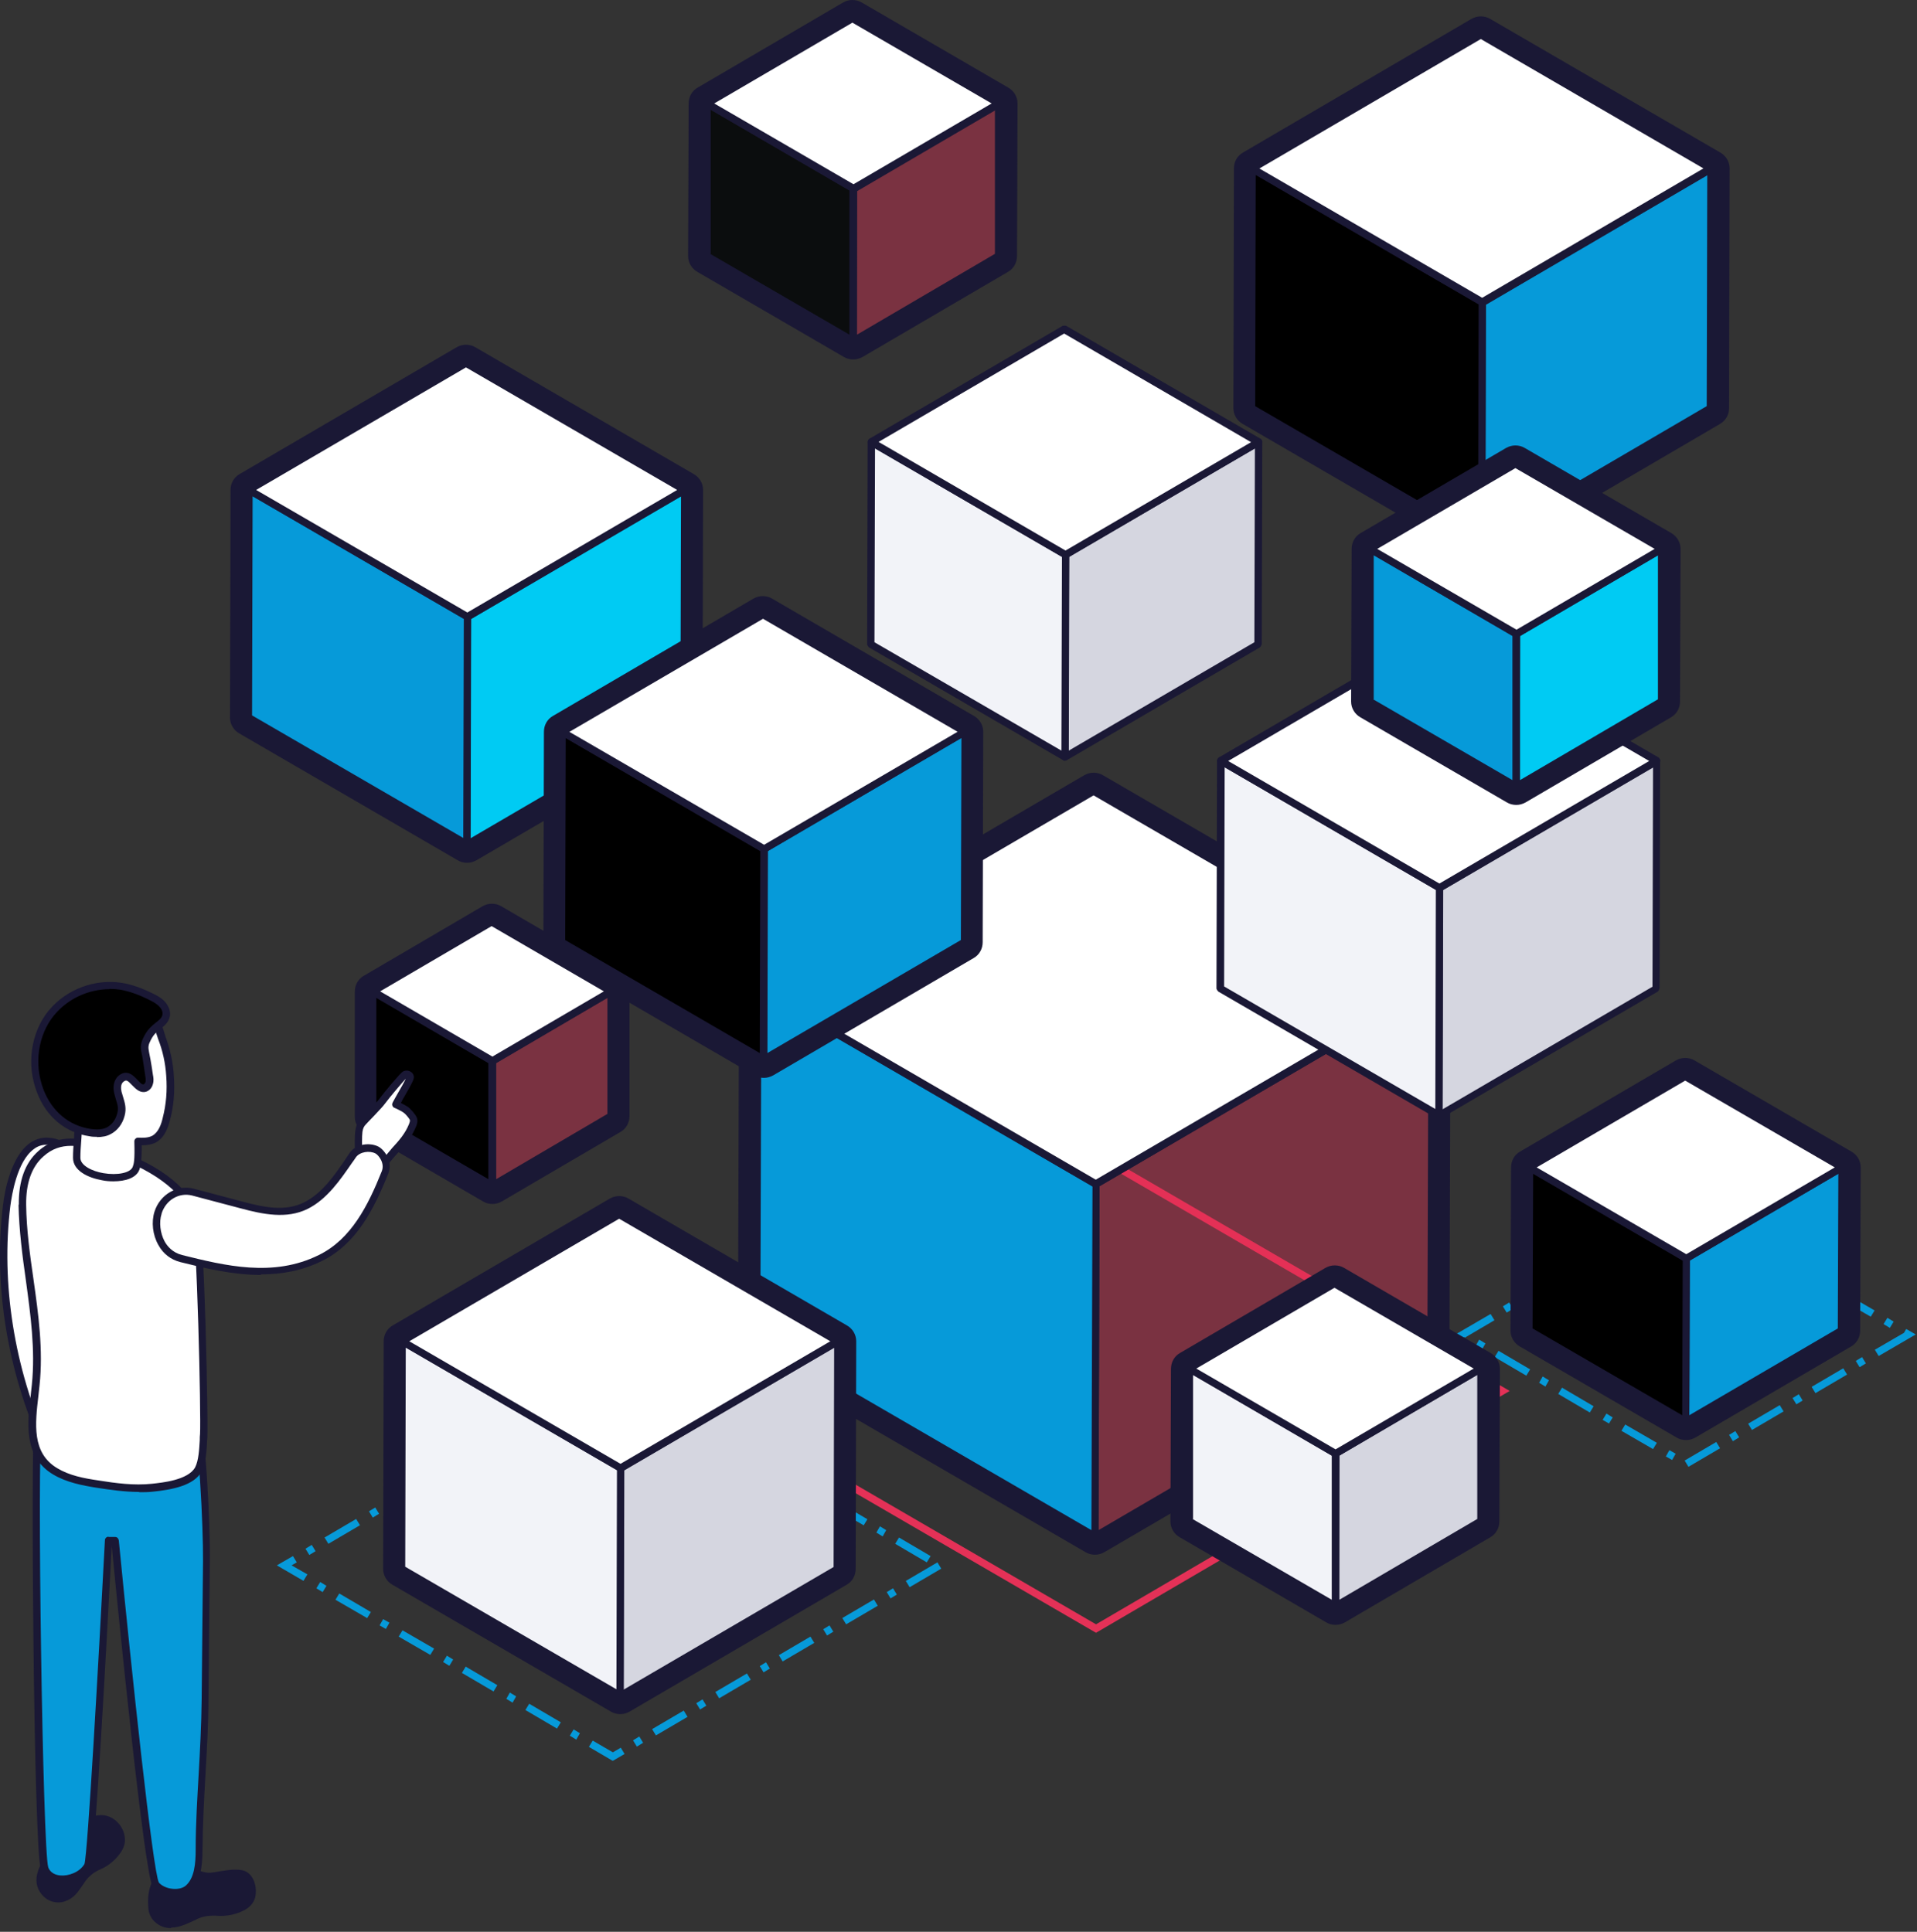 <svg width="380" height="383" viewBox="0 0 380 383" fill="none" xmlns="http://www.w3.org/2000/svg">
<rect x="0" y="0" width="380" height="383" fill="#333333" stroke="none"/>
<g clip-path="url(#clip0_61_218)">
<path d="M217.262 323.716L216.884 323.5L134.722 275.771L216.722 227.825L217.1 228.041L299.262 275.771L217.262 323.716ZM137.639 275.771L217.262 322.039L296.346 275.771L216.722 229.502L137.585 275.771H137.639Z" fill="#E43157"/>
<path d="M121.434 349.096L116.734 346.337L117.49 345.092L121.488 347.419L123.054 346.499L123.81 347.744L121.488 349.096H121.434ZM126.241 346.283L125.485 345.038L126.727 344.28L127.484 345.525L126.241 346.283ZM114.195 344.876L112.953 344.118L113.709 342.873L114.951 343.631L114.249 344.876H114.195ZM130.023 344.064L129.266 342.819L135.532 339.139L136.289 340.384L130.023 344.064ZM110.414 342.711L104.148 339.031L104.904 337.786L111.17 341.466L110.414 342.711ZM138.774 338.923L138.017 337.678L139.26 336.921L140.016 338.165L138.774 338.923ZM101.609 337.57L100.366 336.812L101.069 335.568L102.311 336.325L101.609 337.57ZM142.555 336.704L141.799 335.459L148.065 331.78L148.821 333.024L142.555 336.704ZM97.828 335.351L91.561 331.671L92.318 330.427L98.584 334.107L97.828 335.351ZM151.36 331.563L150.604 330.319L151.846 329.561L152.602 330.806L151.36 331.563ZM89.076 330.264L87.834 329.507L88.59 328.262L89.833 329.02L89.076 330.264ZM155.141 329.399L154.385 328.154L160.651 324.474L161.407 325.719L155.141 329.399ZM85.295 328.1L79.029 324.474L79.785 323.229L86.052 326.855L85.295 328.1ZM163.946 324.258L163.19 323.013L164.432 322.255L165.189 323.5L163.946 324.258ZM76.49 322.959L75.248 322.255L75.95 321.011L77.192 321.714L76.49 322.959ZM167.727 322.039L166.971 320.794L173.237 317.114L173.994 318.359L167.727 322.039ZM72.763 320.794L66.497 317.169L67.253 315.924L73.519 319.604L72.763 320.848V320.794ZM176.532 316.898L175.776 315.653L177.019 314.896L177.775 316.14L176.532 316.898ZM63.958 315.653L62.715 314.896L63.472 313.651L64.714 314.409L63.958 315.653ZM180.314 314.679L179.558 313.435L185.824 309.755L186.58 310.999L180.314 314.679ZM60.177 313.435L54.883 310.35L58.07 308.51L58.826 309.755L57.8 310.35L60.933 312.136L60.177 313.381V313.435ZM183.717 309.755L177.451 306.075L178.207 304.83L184.473 308.51L183.717 309.755ZM61.311 308.294L60.555 307.049L61.797 306.291L62.553 307.536L61.311 308.294ZM65.092 306.075L64.336 304.83L70.602 301.151L71.359 302.395L65.092 306.075ZM174.966 304.614L173.724 303.856L174.426 302.612L175.668 303.369L174.966 304.614ZM171.185 302.395L164.918 298.769L165.675 297.525L171.941 301.205L171.185 302.449V302.395ZM73.897 300.88L73.141 299.635L74.383 298.878L75.14 300.122L73.897 300.88ZM77.679 298.661L76.922 297.417L83.189 293.737L83.945 294.981L77.679 298.661ZM162.38 297.254L161.137 296.497L161.839 295.252L163.082 296.01L162.38 297.254ZM158.598 295.09L152.332 291.41L153.088 290.165L159.355 293.845L158.598 295.09ZM86.43 293.574L85.673 292.33L86.916 291.572L87.672 292.817L86.43 293.574ZM90.211 291.356L89.455 290.111L95.721 286.431L96.477 287.676L90.211 291.356ZM149.793 290.003L148.551 289.299L149.307 288.055L150.55 288.758L149.793 290.003ZM146.012 287.838L139.746 284.212L140.502 282.968L146.768 286.594L146.012 287.838ZM98.962 286.269L98.206 285.024L99.448 284.267L100.204 285.511L98.962 286.269ZM102.743 284.05L101.987 282.805L108.253 279.126L109.009 280.37L102.743 284.05ZM137.207 282.697L135.965 281.94L136.667 280.695L137.909 281.398L137.207 282.643V282.697ZM133.426 280.533L127.16 276.853L127.862 275.608L134.128 279.288L133.372 280.533H133.426ZM111.548 278.909L110.792 277.665L112.034 276.907L112.791 278.152L111.548 278.909ZM115.33 276.69L114.573 275.446L121.055 271.658L121.596 271.982L121.164 272.686L121.434 273.119L115.33 276.69ZM124.675 275.392L123.432 274.634L124.135 273.389L125.377 274.093L124.675 275.338V275.392Z" fill="#069AD9"/>
<path d="M334.698 290.814L333.942 289.57L340.208 285.89L340.965 287.135L334.698 290.814ZM331.457 289.462L330.215 288.758L330.917 287.513L332.16 288.217L331.457 289.462ZM327.676 287.297L321.41 283.671L322.166 282.427L328.432 286.052L327.676 287.297ZM343.504 285.728L342.747 284.483L343.99 283.725L344.746 284.97L343.504 285.728ZM347.285 283.509L346.529 282.264L352.795 278.584L353.551 279.829L347.285 283.509ZM318.925 282.21L317.683 281.507L318.439 280.262L319.681 281.02L318.925 282.264V282.21ZM315.144 280.046L308.878 276.366L309.634 275.121L315.9 278.801L315.144 280.046ZM356.09 278.422L355.334 277.177L356.576 276.42L357.332 277.665L356.09 278.422ZM359.871 276.203L359.115 274.959L365.381 271.279L366.137 272.524L359.871 276.203ZM306.339 274.905L305.096 274.147L305.799 272.902L307.041 273.66L306.339 274.905ZM302.557 272.74L296.291 269.06L297.048 267.816L303.314 271.495L302.557 272.74ZM368.622 271.062L367.866 269.818L369.108 269.06L369.865 270.305L368.622 271.062ZM372.403 268.844L371.647 267.599L377.427 264.244L377.859 263.486L379.75 264.569L372.403 268.844ZM293.752 267.599L292.51 266.842L293.212 265.597L294.455 266.354L293.752 267.599ZM289.971 265.435L288.513 264.569L295.481 260.51L296.237 261.755L290.349 265.218L290.241 265.056L290.025 265.435H289.971ZM374.618 263.27L373.376 262.512L374.132 261.268L375.374 262.025L374.618 263.27ZM370.837 261.051L364.571 257.425L365.327 256.181L371.593 259.807L370.837 261.051ZM298.668 260.239L297.912 258.995L299.154 258.237L299.911 259.482L298.668 260.239ZM302.449 258.021L301.693 256.776L307.959 253.096L308.716 254.341L302.449 258.021ZM362.032 255.91L360.789 255.207L361.546 253.962L362.788 254.666L362.032 255.91ZM358.251 253.692L351.984 250.066L352.741 248.821L359.007 252.447L358.251 253.692ZM311.2 252.88L310.444 251.635L311.687 250.878L312.443 252.122L311.2 252.88ZM314.982 250.661L314.225 249.416L320.492 245.737L321.248 246.981L314.982 250.661ZM349.446 248.551L348.203 247.793L348.959 246.548L350.202 247.306L349.446 248.551ZM345.664 246.386L339.398 242.706L340.154 241.462L346.421 245.087L345.664 246.332V246.386ZM323.787 245.52L323.031 244.275L324.273 243.518L325.029 244.763L323.787 245.52ZM327.568 243.301L326.812 242.057L333.078 238.377L333.834 239.622L327.568 243.301ZM336.913 241.245L335.671 240.487L336.427 239.243L337.67 240L336.913 241.245Z" fill="#069AD9"/>
<path d="M365.165 231.396L365.057 263.811L334.158 281.885L334.266 249.471L365.165 231.396Z" fill="#069AD9"/>
<path d="M334.159 282.589C334.159 282.589 333.889 282.589 333.78 282.481C333.564 282.373 333.402 282.102 333.402 281.831L333.51 249.471C333.51 249.471 333.672 248.984 333.889 248.821L364.787 230.747C364.787 230.747 365.273 230.638 365.489 230.747C365.705 230.855 365.867 231.126 365.867 231.396L365.759 263.757C365.759 263.757 365.597 264.244 365.381 264.406L334.483 282.481C334.483 282.481 334.267 282.589 334.105 282.589H334.159ZM334.969 249.903L334.861 280.587L364.301 263.378L364.409 232.695L334.969 249.903Z" fill="#1A1835"/>
<path d="M334.266 249.471L334.158 281.886L303.098 263.811L303.152 231.396L334.266 249.471Z" fill="black"/>
<path d="M334.158 282.589C334.158 282.589 333.888 282.589 333.78 282.481L302.665 264.406C302.665 264.406 302.287 264.027 302.287 263.757L302.395 231.396C302.395 231.396 302.557 230.909 302.773 230.747C302.989 230.638 303.259 230.638 303.476 230.747L334.59 248.821C334.59 248.821 334.968 249.2 334.968 249.471L334.86 281.831C334.86 281.831 334.698 282.318 334.482 282.481C334.374 282.535 334.266 282.589 334.104 282.589H334.158ZM303.8 263.378L333.456 280.587L333.564 249.903L303.908 232.695L303.8 263.378Z" fill="#1A1835"/>
<path d="M365.165 231.396L334.267 249.47L303.152 231.396L334.05 213.376L365.165 231.396Z" fill="white"/>
<path d="M334.266 250.228C334.266 250.228 333.996 250.228 333.888 250.12L302.773 232.045C302.773 232.045 302.395 231.667 302.395 231.396C302.395 231.125 302.557 230.909 302.773 230.747L333.672 212.672C333.672 212.672 334.158 212.564 334.428 212.672L365.543 230.747C365.543 230.747 365.921 231.125 365.921 231.396C365.921 231.667 365.759 231.883 365.543 232.045L334.644 250.12C334.644 250.12 334.428 250.228 334.266 250.228ZM304.61 231.45L334.266 248.659L363.706 231.45L334.05 214.242L304.61 231.45Z" fill="#1A1835"/>
<path d="M334.051 213.376L365.165 231.45L365.057 263.811L334.159 281.886L303.044 263.811L303.152 231.45L334.051 213.376ZM334.051 209.75C333.402 209.75 332.808 209.912 332.214 210.237L301.315 228.312C300.181 228.961 299.533 230.152 299.533 231.45L299.425 263.811C299.425 265.11 300.127 266.3 301.261 266.95L332.376 285.024C332.916 285.349 333.564 285.511 334.213 285.511C334.861 285.511 335.455 285.349 336.049 285.024L366.948 266.95C368.082 266.3 368.731 265.11 368.731 263.811L368.839 231.45C368.839 230.152 368.136 228.961 367.002 228.312L335.887 210.237C335.347 209.912 334.699 209.75 334.051 209.75Z" fill="#1A1835"/>
<path d="M283.867 195.789L283.651 265.705L217.046 304.668L217.208 234.751L283.867 195.789Z" fill="#E43157" fill-opacity="0.4"/>
<path d="M217.046 305.371C217.046 305.371 216.776 305.371 216.668 305.263C216.452 305.155 216.29 304.884 216.29 304.614L216.506 234.751C216.506 234.751 216.668 234.264 216.884 234.102L283.543 195.139C283.543 195.139 284.029 195.031 284.245 195.139C284.461 195.247 284.623 195.518 284.623 195.788L284.407 265.651C284.407 265.651 284.245 266.138 284.029 266.3L217.37 305.263C217.37 305.263 217.154 305.371 216.992 305.371H217.046ZM217.965 235.184L217.749 303.369L282.949 265.272L283.165 197.087L217.965 235.184Z" fill="#1A1835"/>
<path d="M217.208 234.751L217.046 304.668L149.955 265.705L150.117 195.788L217.208 234.751Z" fill="#069AD9"/>
<path d="M217.046 305.371C217.046 305.371 216.776 305.371 216.668 305.263L149.577 266.3C149.577 266.3 149.199 265.922 149.199 265.651L149.415 195.788C149.415 195.788 149.577 195.301 149.793 195.139C150.009 195.031 150.28 195.031 150.496 195.139L217.587 234.102C217.587 234.102 217.965 234.481 217.965 234.751L217.749 304.614C217.749 304.614 217.587 305.101 217.371 305.263C217.263 305.317 217.154 305.371 216.992 305.371H217.046ZM150.712 265.272L216.344 303.369L216.56 235.184L150.928 197.087L150.712 265.272Z" fill="#1A1835"/>
<path d="M283.867 195.788L217.208 234.751L150.117 195.788L216.776 156.826L283.867 195.788Z" fill="white"/>
<path d="M217.209 235.509C217.209 235.509 216.938 235.509 216.83 235.401L149.739 196.438C149.739 196.438 149.361 196.059 149.361 195.788C149.361 195.518 149.523 195.301 149.739 195.139L216.398 156.176C216.398 156.176 216.884 156.068 217.155 156.176L284.245 195.139C284.245 195.139 284.624 195.518 284.624 195.788C284.624 196.059 284.462 196.275 284.245 196.438L217.587 235.401C217.587 235.401 217.371 235.509 217.209 235.509ZM151.576 195.788L217.209 233.885L282.409 195.788L216.776 157.691L151.576 195.788Z" fill="#1A1835"/>
<path d="M216.776 156.826L283.867 195.788L283.651 265.651L216.992 304.614L149.901 265.651L150.118 195.788L216.776 156.826ZM216.776 153.2C216.128 153.2 215.534 153.362 214.94 153.687L148.281 192.65C147.147 193.299 146.498 194.49 146.498 195.788L146.282 265.651C146.282 266.95 146.984 268.14 148.119 268.79L215.21 307.753C215.75 308.077 216.398 308.24 217.046 308.24C217.695 308.24 218.289 308.077 218.883 307.753L285.542 268.79C286.676 268.14 287.324 266.95 287.324 265.651L287.541 195.788C287.541 194.49 286.838 193.299 285.704 192.65L218.613 153.687C218.073 153.362 217.425 153.2 216.776 153.2Z" fill="#1A1835"/>
<path d="M249.458 87.667L249.35 127.766L211.104 150.115L211.213 110.016L249.458 87.667Z" fill="#D5D6E0"/>
<path d="M211.104 150.819C211.104 150.819 210.834 150.819 210.726 150.711C210.51 150.602 210.348 150.332 210.348 150.061L210.456 109.962C210.456 109.962 210.618 109.475 210.834 109.313L249.079 86.963C249.079 86.963 249.566 86.855 249.836 86.963C250.052 87.071 250.214 87.342 250.214 87.612L250.106 127.712C250.106 127.712 249.944 128.199 249.728 128.361L211.483 150.711C211.483 150.711 211.266 150.819 211.104 150.819ZM211.969 110.395L211.861 148.817L248.647 127.333L248.755 88.911L211.969 110.395Z" fill="#1A1835"/>
<path d="M211.212 110.016L211.104 150.115L172.643 127.766L172.751 87.666L211.212 110.016Z" fill="#F2F3F8"/>
<path d="M211.104 150.819C211.104 150.819 210.834 150.819 210.726 150.711L172.265 128.361C172.265 128.361 171.887 127.982 171.887 127.712L171.995 87.612C171.995 87.612 172.157 87.125 172.373 86.963C172.589 86.855 172.859 86.855 173.075 86.963L211.536 109.313C211.536 109.313 211.914 109.691 211.914 109.962L211.806 150.061C211.806 150.061 211.644 150.548 211.428 150.711C211.32 150.765 211.212 150.819 211.05 150.819H211.104ZM173.345 127.333L210.402 148.817L210.51 110.395L173.453 88.911L173.345 127.333Z" fill="#1A1835"/>
<path d="M249.457 87.666L211.212 110.016L172.751 87.666L210.996 65.317L249.457 87.666Z" fill="white"/>
<path d="M211.212 110.719C211.212 110.719 210.942 110.719 210.834 110.611L172.373 88.262C172.373 88.262 171.995 87.883 171.995 87.612C171.995 87.342 172.157 87.125 172.373 86.963L210.618 64.613C210.618 64.613 211.104 64.505 211.374 64.613L249.835 86.963C249.835 86.963 250.213 87.342 250.213 87.612C250.213 87.883 250.051 88.099 249.835 88.262L211.59 110.611C211.59 110.611 211.374 110.719 211.212 110.719ZM174.155 87.612L211.212 109.15L247.999 87.666L210.942 66.129L174.155 87.612Z" fill="#1A1835"/>
<path d="M121.218 196.546L121.11 221.277L97.558 235.022L97.612 210.345L121.218 196.546Z" fill="#E43157" fill-opacity="0.4"/>
<path d="M97.557 235.779C97.557 235.779 97.287 235.779 97.179 235.671C96.963 235.563 96.801 235.292 96.801 235.022V210.345C96.801 210.345 97.017 209.858 97.233 209.696L120.785 195.897C120.785 195.897 121.271 195.788 121.487 195.897C121.703 196.005 121.865 196.275 121.865 196.546V221.223C121.865 221.223 121.649 221.71 121.433 221.872L97.881 235.671C97.881 235.671 97.665 235.779 97.503 235.779H97.557ZM98.367 210.778V233.777L120.407 220.844V197.845L98.367 210.778Z" fill="#1A1835"/>
<path d="M97.611 210.345L97.557 235.022L73.843 221.277L73.897 196.546L97.611 210.345Z" fill="black"/>
<path d="M97.557 235.78C97.557 235.78 97.287 235.78 97.179 235.671L73.465 221.872C73.465 221.872 73.087 221.493 73.087 221.223V196.546C73.087 196.546 73.303 196.059 73.519 195.897C73.735 195.788 74.005 195.788 74.221 195.897L97.935 209.696C97.935 209.696 98.314 210.075 98.314 210.345V235.022C98.314 235.022 98.097 235.509 97.881 235.671C97.773 235.725 97.665 235.78 97.503 235.78H97.557ZM74.545 220.844L96.801 233.777V210.778L74.599 197.845V220.844H74.545Z" fill="#1A1835"/>
<path d="M121.218 196.546L97.612 210.345L73.897 196.546L97.504 182.801L121.218 196.546Z" fill="white"/>
<path d="M97.611 211.049C97.611 211.049 97.341 211.049 97.233 210.941L73.519 197.141C73.519 197.141 73.141 196.763 73.141 196.492C73.141 196.221 73.303 196.005 73.519 195.843L97.071 182.043C97.071 182.043 97.557 181.935 97.827 182.043L121.541 195.843C121.541 195.843 121.919 196.221 121.919 196.492C121.919 196.763 121.757 196.979 121.541 197.141L97.989 210.941C97.989 210.941 97.773 211.049 97.611 211.049ZM75.355 196.546L97.611 209.48L119.705 196.546L97.449 183.613L75.355 196.546Z" fill="#1A1835"/>
<path d="M97.504 182.801L121.218 196.6V221.277L97.612 235.076L73.897 221.277V196.6L97.504 182.801ZM97.504 179.175C96.855 179.175 96.261 179.337 95.667 179.662L72.115 193.461C70.981 194.111 70.332 195.301 70.332 196.6V221.277C70.278 222.575 70.926 223.766 72.061 224.415L95.775 238.215C96.315 238.539 96.963 238.702 97.612 238.702C98.26 238.702 98.854 238.539 99.448 238.215L123 224.415C124.135 223.766 124.783 222.575 124.783 221.277V196.6C124.837 195.301 124.189 194.111 123.054 193.461L99.34 179.662C98.8 179.337 98.152 179.175 97.504 179.175Z" fill="#1A1835"/>
<path d="M328.379 150.873L328.216 195.951L285.218 221.114L285.326 175.982L328.379 150.873Z" fill="#D5D6E0"/>
<path d="M285.217 221.872C285.217 221.872 284.947 221.872 284.839 221.764C284.623 221.655 284.461 221.385 284.461 221.114L284.569 175.982C284.569 175.982 284.731 175.495 284.947 175.333L328 150.169C328 150.169 328.486 150.061 328.702 150.169C328.918 150.278 329.08 150.548 329.08 150.819L328.972 195.951C328.972 195.951 328.81 196.438 328.594 196.6L285.541 221.764C285.541 221.764 285.325 221.872 285.163 221.872H285.217ZM286.081 176.469L285.973 219.924L327.568 195.626L327.676 152.172L286.081 176.469Z" fill="#1A1835"/>
<path d="M285.326 175.982L285.218 221.114L241.895 195.951L242.003 150.873L285.326 175.982Z" fill="#F2F3F8"/>
<path d="M285.217 221.872C285.217 221.872 284.947 221.872 284.839 221.764L241.516 196.6C241.516 196.6 241.138 196.221 241.138 195.951L241.246 150.819C241.246 150.819 241.408 150.332 241.624 150.169C241.84 150.061 242.111 150.061 242.327 150.169L285.649 175.333C285.649 175.333 286.028 175.712 286.028 175.982L285.92 221.114C285.92 221.114 285.757 221.601 285.541 221.764C285.433 221.818 285.325 221.872 285.163 221.872H285.217ZM242.651 195.572L284.515 219.87L284.623 176.415L242.759 152.118L242.651 195.572Z" fill="#1A1835"/>
<path d="M328.379 150.873L285.326 175.982L242.003 150.873L285.056 125.709L328.379 150.873Z" fill="white"/>
<path d="M285.326 176.74C285.326 176.74 285.056 176.74 284.948 176.632L241.625 151.468C241.625 151.468 241.247 151.089 241.247 150.819C241.247 150.548 241.409 150.332 241.625 150.169L284.677 125.006C284.677 125.006 285.164 124.898 285.434 125.006L328.757 150.169C328.757 150.169 329.135 150.548 329.135 150.819C329.135 151.089 328.973 151.306 328.757 151.468L285.704 176.632C285.704 176.632 285.488 176.74 285.326 176.74ZM243.461 150.873L285.326 175.171L326.92 150.873L285.056 126.575L243.461 150.873Z" fill="#1A1835"/>
<path d="M135.694 97.137L135.532 142.269L92.533 167.378L92.641 122.3L135.694 97.137Z" fill="#00CBF3"/>
<path d="M92.534 168.136C92.534 168.136 92.263 168.136 92.156 168.027C91.939 167.919 91.777 167.649 91.777 167.378L91.885 122.246C91.885 122.246 92.047 121.759 92.263 121.597L135.316 96.433C135.316 96.433 135.802 96.325 136.018 96.433C136.235 96.541 136.397 96.812 136.397 97.082L136.289 142.214C136.289 142.214 136.127 142.702 135.91 142.864L92.858 168.027C92.858 168.027 92.642 168.136 92.48 168.136H92.534ZM93.398 122.733L93.29 166.187L134.884 141.89L134.992 98.435L93.398 122.733Z" fill="#1A1835"/>
<path d="M92.642 122.3L92.534 167.378L49.211 142.269L49.319 97.136L92.642 122.3Z" fill="#069AD9"/>
<path d="M92.534 168.136C92.534 168.136 92.264 168.136 92.156 168.027L48.833 142.864C48.833 142.864 48.455 142.485 48.455 142.214L48.563 97.082C48.563 97.082 48.725 96.595 48.941 96.433C49.157 96.325 49.427 96.325 49.643 96.433L92.966 121.597C92.966 121.597 93.344 121.975 93.344 122.246L93.236 167.378C93.236 167.378 93.074 167.865 92.858 168.027C92.75 168.081 92.642 168.136 92.48 168.136H92.534ZM49.967 141.836L91.831 166.133L91.939 122.679L50.075 98.381L49.967 141.836Z" fill="#1A1835"/>
<path d="M135.694 97.137L92.642 122.3L49.319 97.137L92.372 71.973L135.694 97.137Z" fill="white"/>
<path d="M92.642 123.004C92.642 123.004 92.371 123.004 92.263 122.895L48.941 97.732C48.941 97.732 48.562 97.353 48.562 97.082C48.562 96.812 48.725 96.595 48.941 96.433L91.993 71.269C91.993 71.269 92.48 71.161 92.75 71.269L136.072 96.433C136.072 96.433 136.451 96.812 136.451 97.082C136.451 97.353 136.289 97.57 136.072 97.732L93.02 122.895C93.02 122.895 92.804 123.004 92.642 123.004ZM50.777 97.137L92.642 121.434L134.236 97.137L92.371 72.839L50.777 97.137Z" fill="#1A1835"/>
<path d="M92.372 71.973L135.695 97.136L135.587 142.269L92.534 167.432L49.211 142.269L49.319 97.136L92.372 71.973ZM92.372 68.347C91.724 68.347 91.129 68.51 90.535 68.834L47.482 93.998C46.348 94.647 45.7 95.838 45.7 97.136L45.592 142.269C45.592 143.567 46.294 144.758 47.428 145.407L90.751 170.571C91.291 170.895 91.94 171.058 92.588 171.058C93.236 171.058 93.83 170.895 94.424 170.571L137.477 145.407C138.612 144.758 139.26 143.567 139.26 142.269L139.368 97.136C139.368 95.838 138.666 94.647 137.531 93.998L94.208 68.834C93.668 68.51 93.02 68.347 92.372 68.347Z" fill="#1A1835"/>
<path d="M339.182 33.389L339.02 80.902L293.699 107.419L293.807 59.906L339.182 33.389Z" fill="#069AD9"/>
<path d="M293.698 108.176C293.698 108.176 293.428 108.176 293.32 108.068C293.104 107.96 292.942 107.689 292.942 107.419L293.05 59.906C293.05 59.906 293.212 59.418 293.428 59.256L338.75 32.74C338.75 32.74 339.236 32.632 339.452 32.74C339.668 32.848 339.83 33.118 339.83 33.389L339.722 80.902C339.722 80.902 339.56 81.389 339.344 81.552L294.022 108.068C294.022 108.068 293.806 108.176 293.644 108.176H293.698ZM294.562 60.338L294.454 106.174L338.317 80.523L338.425 34.688L294.562 60.338Z" fill="#1A1835"/>
<path d="M293.807 59.905L293.699 107.418L248.053 80.902L248.215 33.389L293.807 59.905Z" fill="black"/>
<path d="M293.698 108.176C293.698 108.176 293.428 108.176 293.32 108.068L247.675 81.552C247.675 81.552 247.296 81.173 247.296 80.902L247.404 33.389C247.404 33.389 247.566 32.902 247.783 32.74C247.999 32.632 248.269 32.632 248.485 32.74L294.13 59.256C294.13 59.256 294.509 59.635 294.509 59.906L294.401 107.419C294.401 107.419 294.238 107.906 294.022 108.068C293.914 108.122 293.806 108.176 293.644 108.176H293.698ZM248.809 80.523L292.996 106.174L293.104 60.338L248.917 34.688L248.809 80.523Z" fill="#1A1835"/>
<path d="M339.182 33.389L293.806 59.906L248.215 33.389L293.536 6.873L339.182 33.389Z" fill="white"/>
<path d="M293.807 60.609C293.807 60.609 293.537 60.609 293.429 60.501L247.783 33.984C247.783 33.984 247.405 33.606 247.405 33.335C247.405 33.064 247.567 32.848 247.783 32.686L293.158 6.277C293.158 6.277 293.645 6.169 293.915 6.277L339.56 32.794C339.56 32.794 339.938 33.173 339.938 33.443C339.938 33.714 339.776 33.93 339.56 34.093L294.239 60.609C294.239 60.609 294.023 60.717 293.861 60.717L293.807 60.609ZM249.62 33.389L293.807 59.04L337.67 33.389L293.537 7.739L249.674 33.389H249.62Z" fill="#1A1835"/>
<path d="M293.537 6.873L339.182 33.389L339.074 80.902L293.753 107.419L248.107 80.902L248.215 33.389L293.537 6.873ZM293.537 3.247C292.888 3.247 292.294 3.409 291.7 3.734L246.378 30.25C245.244 30.9 244.596 32.09 244.596 33.389L244.488 80.902C244.488 82.201 245.19 83.391 246.324 84.041L291.97 110.557C292.51 110.882 293.158 111.044 293.807 111.044C294.455 111.044 295.049 110.882 295.643 110.557L340.965 84.041C342.099 83.391 342.747 82.201 342.747 80.902L342.855 33.389C342.855 32.09 342.153 30.9 341.019 30.25L295.373 3.734C294.833 3.409 294.185 3.247 293.537 3.247Z" fill="#1A1835"/>
<path d="M191.28 145.082L191.171 186.751L151.36 210.02L151.468 168.298L191.28 145.082Z" fill="#069AD9"/>
<path d="M151.36 210.778C151.36 210.778 151.09 210.778 150.982 210.67C150.766 210.562 150.604 210.291 150.604 210.021L150.712 168.298C150.712 168.298 150.874 167.811 151.09 167.648L190.847 144.379C190.847 144.379 191.333 144.271 191.55 144.379C191.766 144.487 191.928 144.758 191.928 145.028L191.82 186.751C191.82 186.751 191.658 187.238 191.441 187.4L151.684 210.67C151.684 210.67 151.468 210.778 151.306 210.778H151.36ZM152.224 168.731L152.116 208.776L190.469 186.372L190.577 146.327L152.224 168.731Z" fill="#1A1835"/>
<path d="M151.468 168.298L151.36 210.021L111.332 186.751L111.44 145.082L151.468 168.298Z" fill="black"/>
<path d="M151.36 210.778C151.36 210.778 151.09 210.778 150.982 210.67L110.954 187.4C110.954 187.4 110.576 187.022 110.576 186.751L110.684 145.028C110.684 145.028 110.846 144.541 111.062 144.379C111.278 144.271 111.548 144.271 111.764 144.379L151.792 167.648C151.792 167.648 152.17 168.027 152.17 168.298L152.062 210.021C152.062 210.021 151.9 210.508 151.684 210.67C151.576 210.724 151.468 210.778 151.306 210.778H151.36ZM112.034 186.372L150.603 208.776L150.711 168.731L112.142 146.327L112.034 186.372Z" fill="#1A1835"/>
<path d="M191.279 145.082L151.468 168.298L111.44 145.082L151.198 121.813L191.279 145.082Z" fill="white"/>
<path d="M151.468 169.055C151.468 169.055 151.197 169.055 151.089 168.947L111.062 145.678C111.062 145.678 110.684 145.299 110.684 145.028C110.684 144.758 110.846 144.541 111.062 144.379L150.819 121.109C150.819 121.109 151.306 121.001 151.576 121.109L191.603 144.379C191.603 144.379 191.981 144.758 191.981 145.028C191.981 145.299 191.819 145.515 191.603 145.678L151.846 168.947C151.846 168.947 151.63 169.055 151.468 169.055ZM112.844 145.082L151.468 167.486L189.821 145.082L151.251 122.679L112.898 145.082H112.844Z" fill="#1A1835"/>
<path d="M151.198 121.813L191.225 145.083L191.117 186.805L151.36 210.075L111.332 186.805L111.44 145.083L151.198 121.813ZM151.198 118.187C150.55 118.187 149.955 118.35 149.361 118.674L109.604 141.944C108.469 142.593 107.821 143.784 107.821 145.083L107.713 186.805C107.713 188.104 108.415 189.295 109.55 189.944L149.577 213.213C150.117 213.538 150.766 213.7 151.414 213.7C152.062 213.7 152.656 213.538 153.25 213.213L193.008 189.944C194.142 189.295 194.791 188.104 194.791 186.805L194.899 145.083C194.899 143.784 194.196 142.593 193.062 141.944L153.034 118.674C152.494 118.35 151.846 118.187 151.198 118.187Z" fill="#1A1835"/>
<path d="M198.032 20.51L197.924 50.76L169.078 67.644L169.186 37.394L198.032 20.51Z" fill="#E43157" fill-opacity="0.4"/>
<path d="M169.078 68.347C169.078 68.347 168.807 68.347 168.699 68.239C168.483 68.131 168.321 67.86 168.321 67.59L168.429 37.339C168.429 37.339 168.591 36.852 168.807 36.69L197.653 19.806C197.653 19.806 198.139 19.698 198.41 19.806C198.626 19.914 198.788 20.185 198.788 20.456L198.68 50.706C198.68 50.706 198.518 51.193 198.302 51.355L169.456 68.239C169.456 68.239 169.24 68.347 169.078 68.347ZM169.888 37.772V66.345L197.221 50.327V21.754L169.888 37.772Z" fill="#1A1835"/>
<path d="M169.186 37.393L169.078 67.644L140.07 50.76L140.124 20.509L169.186 37.393Z" fill="#0B0D0E"/>
<path d="M169.078 68.347C169.078 68.347 168.808 68.347 168.7 68.239L139.638 51.355C139.638 51.355 139.26 50.976 139.26 50.706L139.368 20.455C139.368 20.455 139.53 19.968 139.746 19.806C139.962 19.698 140.232 19.698 140.448 19.806L169.51 36.69C169.51 36.69 169.888 37.069 169.888 37.339L169.78 67.59C169.78 67.59 169.618 68.077 169.402 68.239C169.294 68.293 169.186 68.347 169.024 68.347H169.078ZM140.772 50.327L168.376 66.345V37.772L140.88 21.754V50.327H140.772Z" fill="#1A1835"/>
<path d="M198.031 20.51L169.185 37.394L140.124 20.51L168.969 3.626L198.031 20.51Z" fill="white"/>
<path d="M169.185 38.097C169.185 38.097 168.915 38.097 168.807 37.989L139.745 21.105C139.745 21.105 139.367 20.726 139.367 20.456C139.367 20.185 139.529 19.968 139.745 19.806L168.591 3.03C168.591 3.03 169.077 2.922 169.347 3.03L198.409 19.914C198.409 19.914 198.788 20.293 198.788 20.564C198.788 20.834 198.625 21.051 198.409 21.213L169.564 38.097C169.564 38.097 169.347 38.205 169.185 38.205V38.097ZM141.582 20.51L169.185 36.528L196.573 20.51L168.969 4.492L141.582 20.51Z" fill="#1A1835"/>
<path d="M168.97 3.626L198.032 20.51L197.924 50.76L169.078 67.644L140.016 50.76L140.124 20.51L168.97 3.626ZM168.97 0C168.322 0 167.728 0.162 167.133 0.487L138.288 17.371C137.153 18.02 136.505 19.211 136.505 20.51L136.397 50.76C136.397 52.059 137.099 53.249 138.234 53.899L167.296 70.783C167.836 71.107 168.484 71.27 169.132 71.27C169.78 71.27 170.375 71.107 170.969 70.783L199.815 53.899C200.949 53.249 201.597 52.059 201.597 50.76L201.705 20.51C201.705 19.211 201.003 18.02 199.869 17.371L170.807 0.487C170.267 0.162 169.618 0 168.97 0Z" fill="#1A1835"/>
<path d="M329.458 108.826L329.35 139.076L300.504 155.906L300.612 125.709L329.458 108.826Z" fill="#00CBF3"/>
<path d="M300.504 156.663C300.504 156.663 300.234 156.663 300.126 156.555C299.91 156.447 299.748 156.176 299.748 155.906L299.856 125.655C299.856 125.655 300.018 125.168 300.234 125.006L329.08 108.122C329.08 108.122 329.566 108.014 329.782 108.122C329.998 108.23 330.16 108.501 330.16 108.771L330.052 139.022C330.052 139.022 329.89 139.509 329.674 139.671L300.828 156.555C300.828 156.555 300.612 156.663 300.45 156.663H300.504ZM301.315 126.088V154.661L328.648 138.643V110.07L301.315 126.088Z" fill="#1A1835"/>
<path d="M300.613 125.709L300.505 155.905L271.497 139.076L271.551 108.825L300.613 125.709Z" fill="#069AD9"/>
<path d="M300.505 156.663C300.505 156.663 300.235 156.663 300.127 156.555L271.065 139.671C271.065 139.671 270.687 139.292 270.687 139.022L270.795 108.771C270.795 108.771 270.957 108.284 271.173 108.122C271.389 108.014 271.659 108.014 271.875 108.122L300.937 125.006C300.937 125.006 301.315 125.385 301.315 125.655L301.207 155.906C301.207 155.906 301.045 156.393 300.829 156.555C300.721 156.609 300.613 156.663 300.451 156.663H300.505ZM272.199 138.643L299.802 154.661V126.088L272.307 110.07V138.643H272.199Z" fill="#1A1835"/>
<path d="M329.459 108.825L300.613 125.709L271.551 108.825L300.397 91.942L329.459 108.825Z" fill="white"/>
<path d="M300.613 126.413C300.613 126.413 300.343 126.413 300.235 126.305L271.173 109.421C271.173 109.421 270.794 109.042 270.794 108.771C270.794 108.501 270.956 108.284 271.173 108.122L300.018 91.238C300.018 91.238 300.505 91.13 300.775 91.238L329.837 108.122C329.837 108.122 330.215 108.501 330.215 108.771C330.215 109.042 330.053 109.258 329.837 109.421L300.991 126.305C300.991 126.305 300.775 126.413 300.613 126.413ZM273.009 108.825L300.613 124.844L328 108.825L300.397 92.807L273.009 108.825Z" fill="#1A1835"/>
<path d="M300.397 91.942L329.459 108.825L329.351 139.076L300.505 155.96L271.443 139.076L271.551 108.825L300.397 91.942ZM300.397 88.316C299.749 88.316 299.154 88.478 298.56 88.803L269.714 105.687C268.58 106.336 267.932 107.527 267.932 108.825L267.824 139.076C267.824 140.375 268.526 141.565 269.66 142.214L298.722 159.098C299.262 159.423 299.911 159.585 300.559 159.585C301.207 159.585 301.801 159.423 302.396 159.098L331.241 142.214C332.376 141.565 333.024 140.375 333.024 139.076L333.132 108.825C333.132 107.527 332.43 106.336 331.295 105.687L302.234 88.803C301.693 88.478 301.045 88.316 300.397 88.316Z" fill="#1A1835"/>
<path d="M166.052 265.922L165.944 311.054L122.892 336.217L123 291.085L166.052 265.922Z" fill="#D5D6E0"/>
<path d="M122.892 336.921C122.892 336.921 122.622 336.921 122.514 336.813C122.298 336.704 122.136 336.434 122.136 336.163L122.244 291.031C122.244 291.031 122.406 290.544 122.622 290.382L165.675 265.218C165.675 265.218 166.161 265.11 166.377 265.218C166.593 265.326 166.755 265.597 166.755 265.868L166.647 311C166.647 311 166.485 311.487 166.269 311.649L123.216 336.813C123.216 336.813 123 336.921 122.838 336.921H122.892ZM123.756 291.518L123.648 334.973L165.242 310.675L165.351 267.221L123.756 291.518Z" fill="#1A1835"/>
<path d="M123 291.085L122.892 336.217L79.569 311.054L79.731 265.922L123 291.085Z" fill="#F2F3F8"/>
<path d="M122.892 336.921C122.892 336.921 122.622 336.921 122.514 336.813L79.191 311.649C79.191 311.649 78.813 311.27 78.813 311L78.921 265.868C78.921 265.868 79.083 265.381 79.299 265.218C79.515 265.11 79.785 265.11 80.001 265.218L123.324 290.382C123.324 290.382 123.702 290.761 123.702 291.031L123.594 336.163C123.594 336.163 123.432 336.65 123.216 336.813C123.108 336.867 123 336.921 122.838 336.921H122.892ZM80.326 310.621L122.19 334.919L122.298 291.464L80.433 267.166L80.326 310.621Z" fill="#1A1835"/>
<path d="M166.053 265.922L123 291.085L79.731 265.922L122.73 240.758L166.053 265.922Z" fill="white"/>
<path d="M123 291.789C123 291.789 122.729 291.789 122.621 291.681L79.299 266.517C79.299 266.517 78.92 266.138 78.92 265.868C78.92 265.597 79.082 265.381 79.299 265.218L122.351 240.055C122.351 240.055 122.837 239.947 123.108 240.055L166.43 265.218C166.43 265.218 166.809 265.597 166.809 265.868C166.809 266.138 166.646 266.355 166.43 266.517L123.378 291.681C123.378 291.681 123.162 291.789 123 291.789ZM81.135 265.922L123 290.219L164.594 265.922L122.729 241.624L81.135 265.922Z" fill="#1A1835"/>
<path d="M122.73 240.758L166.053 265.922L165.945 311.054L122.892 336.217L79.569 311.054L79.677 265.922L122.73 240.758ZM122.73 237.132C122.082 237.132 121.488 237.295 120.894 237.619L77.841 262.783C76.707 263.432 76.058 264.623 76.058 265.922L75.95 311.054C75.95 312.352 76.652 313.543 77.787 314.192L121.11 339.356C121.65 339.68 122.298 339.843 122.946 339.843C123.595 339.843 124.189 339.68 124.783 339.356L167.836 314.192C168.97 313.543 169.618 312.352 169.618 311.054L169.726 265.922C169.726 264.623 169.024 263.432 167.89 262.783L124.567 237.619C124.027 237.295 123.378 237.132 122.73 237.132Z" fill="#1A1835"/>
<path d="M293.59 271.333L293.536 301.583L264.69 318.467L264.744 288.217L293.59 271.333Z" fill="#D5D6E0"/>
<path d="M264.69 319.171C264.69 319.171 264.42 319.171 264.312 319.063C264.096 318.954 263.934 318.684 263.934 318.413L264.042 288.163C264.042 288.163 264.204 287.676 264.42 287.514L293.266 270.63C293.266 270.63 293.752 270.521 293.968 270.63C294.184 270.738 294.346 271.008 294.346 271.279L294.238 301.529C294.238 301.529 294.076 302.016 293.86 302.179L265.014 319.063C265.014 319.063 264.798 319.171 264.636 319.171H264.69ZM265.501 288.596V317.169L292.834 301.151V272.578L265.501 288.596Z" fill="#1A1835"/>
<path d="M264.745 288.217L264.691 318.467L235.629 301.583L235.737 271.333L264.745 288.217Z" fill="#F2F3F8"/>
<path d="M264.69 319.171C264.69 319.171 264.42 319.171 264.312 319.063L235.25 302.179C235.25 302.179 234.872 301.8 234.872 301.529L234.98 271.279C234.98 271.279 235.142 270.792 235.358 270.63C235.574 270.521 235.844 270.521 236.06 270.63L265.122 287.514C265.122 287.514 265.501 287.892 265.501 288.163L265.393 318.413C265.393 318.413 265.23 318.9 265.014 319.063C264.906 319.117 264.798 319.171 264.636 319.171H264.69ZM236.385 301.151L263.988 317.169V288.596L236.493 272.578V301.151H236.385Z" fill="#1A1835"/>
<path d="M293.59 271.333L264.744 288.217L235.736 271.333L264.582 254.503L293.59 271.333Z" fill="white"/>
<path d="M264.744 288.921C264.744 288.921 264.474 288.921 264.366 288.812L235.304 271.928C235.304 271.928 234.926 271.55 234.926 271.279C234.926 271.008 235.088 270.792 235.304 270.63L264.15 253.746C264.15 253.746 264.636 253.638 264.906 253.746L293.968 270.63C293.968 270.63 294.346 271.008 294.346 271.279C294.346 271.55 294.184 271.766 293.968 271.928L265.122 288.812C265.122 288.812 264.906 288.921 264.744 288.921ZM237.141 271.333L264.744 287.351L292.131 271.333L264.528 255.315L237.141 271.333Z" fill="#1A1835"/>
<path d="M264.583 254.503L293.645 271.387L293.537 301.638L264.691 318.521L235.629 301.638L235.737 271.387L264.583 254.503ZM264.583 250.878C263.935 250.878 263.34 251.04 262.746 251.365L233.9 268.249C232.766 268.898 232.118 270.088 232.118 271.387L232.01 301.638C232.01 302.936 232.712 304.127 233.846 304.776L262.908 321.66C263.449 321.985 264.097 322.147 264.745 322.147C265.393 322.147 265.987 321.985 266.582 321.66L295.427 304.776C296.562 304.127 297.21 302.936 297.21 301.638L297.318 271.387C297.318 270.088 296.616 268.898 295.481 268.249L266.42 251.365C265.879 251.04 265.231 250.878 264.583 250.878Z" fill="#1A1835"/>
<path d="M8.913 286.594C9.993 289.029 12.37 291.031 14.801 289.949C16.691 289.137 17.07 287.027 16.637 285.024C13.396 271.712 11.776 258.183 13.991 244.654C14.855 239.513 18.204 227.771 10.317 226.364C4.051 225.227 1.944 234.589 1.35 239.026C-0.649 255.207 2.322 271.874 8.967 286.594H8.913Z" fill="white"/>
<path d="M13.451 290.977C11.236 290.977 9.237 289.137 8.265 286.864C1.405 271.604 -1.35 254.557 0.594 238.918C0.918 236.158 2.161 229.394 5.834 226.688C7.184 225.714 8.697 225.335 10.426 225.66C12.262 225.985 13.721 226.851 14.639 228.258C17.178 231.937 15.882 238.431 15.071 242.76C14.909 243.518 14.801 244.222 14.693 244.817C12.748 256.668 13.559 269.385 17.34 284.916C17.988 287.568 17.124 289.786 15.125 290.652C14.585 290.869 13.991 290.977 13.505 290.977H13.451ZM9.237 226.959C8.319 226.959 7.455 227.229 6.698 227.825C3.349 230.26 2.323 237.078 2.053 239.081C0.162 254.449 2.809 271.225 9.561 286.269C10.534 288.379 12.532 290.111 14.531 289.245C16.098 288.542 16.314 286.702 15.935 285.187C12.154 269.493 11.29 256.56 13.289 244.492C13.397 243.897 13.505 243.193 13.667 242.436C14.477 238.377 15.611 232.208 13.451 229.015C12.694 227.933 11.614 227.283 10.155 227.013C9.831 227.013 9.561 226.905 9.291 226.905L9.237 226.959Z" fill="#1A1835"/>
<path d="M8.427 370.743C8.913 369.714 9.615 368.74 10.263 367.766C11.182 366.413 12.154 365.115 13.342 363.978C15.071 362.301 17.556 360.677 20.041 360.623C22.093 360.569 23.876 362.463 24.038 364.465C24.146 365.439 23.768 366.359 23.228 367.117C22.418 368.253 21.121 369.336 19.879 369.877C18.528 370.472 17.34 371.23 16.476 372.474C15.341 374.044 14.585 375.613 12.694 376.262C10.101 377.128 7.346 374.747 8.049 371.771C8.157 371.392 8.265 371.067 8.427 370.743Z" fill="#1A1835"/>
<path d="M11.56 377.182C10.534 377.182 9.507 376.803 8.697 376.046C7.454 374.909 6.968 373.286 7.346 371.608C7.454 371.23 7.562 370.851 7.725 370.418C8.103 369.498 8.697 368.686 9.237 367.929C9.399 367.712 9.507 367.55 9.615 367.333C10.75 365.71 11.722 364.465 12.802 363.437C13.883 362.409 16.746 359.974 19.987 359.865C19.987 359.865 20.041 359.865 20.095 359.865C22.364 359.865 24.524 361.868 24.74 364.357C24.902 365.656 24.308 366.792 23.768 367.496C22.85 368.794 21.445 369.931 20.095 370.526C18.69 371.121 17.718 371.879 16.962 372.907C16.746 373.178 16.584 373.502 16.367 373.773C15.449 375.126 14.639 376.371 12.856 376.966C12.424 377.128 11.938 377.182 11.506 377.182H11.56ZM9.021 371.013C8.859 371.338 8.805 371.608 8.697 371.933C8.427 373.07 8.805 374.206 9.615 374.964C10.425 375.667 11.452 375.884 12.424 375.559C13.721 375.126 14.369 374.152 15.233 372.961C15.449 372.691 15.611 372.366 15.881 372.041C16.746 370.851 17.988 369.877 19.609 369.173C20.689 368.686 21.877 367.712 22.688 366.63C23.228 365.926 23.444 365.115 23.39 364.465C23.228 362.95 21.877 361.272 20.203 361.272C20.203 361.272 20.203 361.272 20.149 361.272C17.394 361.327 14.855 363.491 13.937 364.411C12.964 365.385 11.992 366.522 10.966 368.091C10.858 368.307 10.696 368.47 10.534 368.686C10.047 369.39 9.507 370.147 9.183 370.905L9.021 371.013Z" fill="#1A1835"/>
<path d="M30.682 373.557C31.006 372.853 31.493 372.312 32.195 371.933C33.275 371.392 34.518 371.338 35.76 371.446C36.84 371.5 38.083 371.446 39.163 371.663C40.081 371.825 40.838 372.15 41.81 372.041C43.215 371.879 44.619 371.554 46.078 371.446C46.834 371.446 47.59 371.392 48.238 371.663C49.859 372.312 50.291 374.91 49.697 376.371C49.319 377.236 48.508 377.886 47.644 378.319C46.348 378.914 44.619 379.293 43.16 379.185C41.648 379.076 40.136 379.185 38.731 379.888C36.3 381.024 33.491 382.648 31.06 380.375C30.412 379.78 30.088 378.86 30.034 377.994C29.926 376.641 30.034 374.909 30.682 373.557Z" fill="#1A1835"/>
<path d="M33.87 382.269C32.789 382.269 31.655 381.944 30.629 380.97C29.926 380.321 29.44 379.293 29.386 378.102C29.332 377.236 29.224 375.018 30.088 373.286C30.521 372.366 31.169 371.717 31.925 371.338C33.221 370.688 34.68 370.688 35.868 370.743C36.246 370.743 36.625 370.743 37.003 370.743C37.759 370.743 38.569 370.743 39.326 370.905C39.596 370.905 39.866 371.013 40.082 371.067C40.676 371.23 41.216 371.338 41.756 371.284C42.351 371.23 42.945 371.121 43.539 371.013C44.349 370.905 45.214 370.743 46.078 370.688C46.942 370.688 47.752 370.634 48.563 370.959C50.615 371.825 51.102 374.909 50.453 376.587C49.967 377.832 48.887 378.535 48.023 378.914C46.564 379.617 44.727 379.942 43.215 379.834C41.594 379.726 40.352 379.888 39.163 380.429L38.623 380.7C37.219 381.349 35.598 382.161 33.978 382.161L33.87 382.269ZM31.385 373.881C30.683 375.288 30.737 377.182 30.791 377.94C30.845 378.752 31.115 379.401 31.601 379.834C33.33 381.457 35.22 380.754 37.921 379.455L38.515 379.185C39.92 378.535 41.432 378.319 43.323 378.427C44.565 378.535 46.186 378.21 47.428 377.669C48.239 377.29 48.833 376.749 49.103 376.1C49.535 375.018 49.211 372.853 48.023 372.366C47.482 372.15 46.888 372.15 46.186 372.204C45.43 372.204 44.619 372.366 43.809 372.528C43.215 372.637 42.567 372.745 41.919 372.799C41.108 372.853 40.406 372.691 39.758 372.528C39.542 372.474 39.326 372.42 39.056 372.366C38.407 372.258 37.651 372.204 36.949 372.204C36.517 372.204 36.139 372.204 35.76 372.204C34.788 372.15 33.6 372.15 32.573 372.637C32.087 372.907 31.709 373.286 31.385 373.881Z" fill="#1A1835"/>
<path d="M81.082 213.105C81.082 213.105 80.488 212.997 80.272 213.105C80.001 213.214 77.031 216.731 75.842 218.3C75.248 219.112 72.439 221.98 72.115 222.305C71.575 222.846 71.359 223.441 71.197 224.199C71.034 225.065 71.088 227.716 71.197 228.582C71.197 228.799 71.845 229.448 72.223 229.448C72.223 229.448 72.277 229.448 72.331 229.34C72.979 229.827 73.573 230.368 74.005 230.963C74.384 231.45 74.978 231.288 75.626 231.396C77.625 228.258 80.434 226.472 81.784 223.063C81.946 222.63 82.108 222.197 81.946 221.764C81.838 221.331 80.866 220.249 80.488 219.978C80.11 219.707 78.921 219.112 78.489 218.95C78.327 218.896 81.514 213.971 81.298 213.43C81.244 213.268 81.136 213.105 80.974 213.051L81.082 213.105Z" fill="white"/>
<path d="M75.626 232.208C75.626 232.208 75.518 232.208 75.464 232.208C75.302 232.208 75.14 232.208 74.978 232.208C74.492 232.208 73.844 232.154 73.411 231.504C73.033 231.017 72.601 230.639 72.115 230.26C71.413 230.206 70.548 229.34 70.44 228.745C70.278 227.771 70.278 225.119 70.44 224.145C70.548 223.387 70.764 222.575 71.521 221.818C71.953 221.385 74.654 218.625 75.194 217.867C76.058 216.677 79.353 212.726 79.84 212.456C80.326 212.185 80.92 212.185 81.352 212.456C81.676 212.618 81.892 212.889 82 213.268C82.162 213.809 81.892 214.404 80.11 217.489C79.894 217.867 79.624 218.3 79.462 218.679C80.002 218.95 80.596 219.274 80.92 219.491C81.352 219.816 82.433 221.006 82.649 221.655C82.865 222.305 82.649 222.954 82.433 223.441C81.568 225.552 80.164 227.121 78.813 228.636C77.895 229.665 76.977 230.693 76.166 231.883C76.004 232.1 75.788 232.208 75.572 232.208H75.626ZM72.871 228.961C73.519 229.394 74.114 229.935 74.6 230.584C74.6 230.639 74.708 230.639 75.086 230.693C75.14 230.693 75.194 230.693 75.248 230.693C76.058 229.556 76.923 228.582 77.733 227.608C79.083 226.147 80.326 224.74 81.082 222.846C81.19 222.575 81.298 222.251 81.244 222.034C81.136 221.764 80.38 220.844 80.056 220.627C79.786 220.411 78.651 219.816 78.219 219.653C78.003 219.599 77.841 219.383 77.787 219.22C77.625 218.787 77.787 218.679 78.867 216.731C79.353 215.919 80.11 214.566 80.434 213.863C79.786 214.566 77.409 217.326 76.328 218.787C75.68 219.707 72.709 222.684 72.547 222.9C72.169 223.279 71.953 223.658 71.845 224.415C71.737 225.173 71.737 227.554 71.845 228.474C71.899 228.528 72.007 228.636 72.115 228.745H72.223C72.439 228.745 72.655 228.853 72.817 229.015L72.871 228.961Z" fill="#1A1835"/>
<path d="M7.508 282.589C7.886 280.587 27.279 279.775 31.384 280.208C35.922 280.641 37.272 272.415 38.461 277.286C40.081 283.996 40.946 302.612 40.891 309.43C40.837 318.522 40.729 327.667 40.621 336.758C40.513 347.04 39.487 356.348 39.433 366.63C39.433 369.444 39.217 372.637 37.164 374.368C35.598 375.667 32.303 375.396 30.844 373.557C29.169 371.5 22.741 305.426 22.741 305.426H21.445C21.445 305.426 18.15 368.416 17.339 369.823C15.503 373.015 9.885 373.557 8.804 370.364C7.508 366.468 6.698 286.485 7.508 282.535V282.589Z" fill="#069AD9"/>
<path d="M34.626 375.938C34.626 375.938 34.194 375.938 34.032 375.938C32.519 375.775 31.169 375.126 30.304 374.098C28.63 372.041 23.39 319.333 22.148 306.454C21.337 322.31 18.799 368.848 17.988 370.255C16.692 372.528 13.829 373.502 11.722 373.286C9.939 373.124 8.643 372.15 8.103 370.688C6.644 366.359 6.104 285.674 6.752 282.481C6.86 281.831 7.131 280.587 17.988 279.829C23.174 279.45 29.224 279.288 31.439 279.504C33.33 279.667 34.572 277.989 35.598 276.691C36.355 275.716 36.949 274.905 37.813 275.067C38.623 275.229 38.947 276.149 39.163 277.123C40.784 283.78 41.702 302.125 41.594 309.484L41.324 336.812C41.324 341.953 41 346.986 40.73 351.802C40.46 356.618 40.19 361.597 40.136 366.738C40.136 369.985 39.758 373.178 37.597 375.018C36.841 375.667 35.76 375.992 34.572 375.992L34.626 375.938ZM21.499 304.722H22.85C23.228 304.722 23.498 305.047 23.552 305.426C26.091 331.455 30.304 371.013 31.493 373.232C32.033 373.881 33.059 374.368 34.194 374.476C35.22 374.585 36.193 374.368 36.787 373.881C38.569 372.366 38.785 369.39 38.785 366.738C38.785 361.597 39.109 356.564 39.38 351.748C39.65 346.932 39.92 341.953 39.974 336.812L40.244 309.484C40.298 302.99 39.434 284.158 37.813 277.502C37.705 277.069 37.597 276.799 37.543 276.636C37.327 276.853 37.057 277.232 36.841 277.556C35.76 279.017 34.032 281.236 31.385 280.966C26.685 280.479 9.831 281.507 8.265 282.86C7.293 288.596 8.481 366.9 9.561 370.201C9.993 371.446 11.236 371.771 11.938 371.825C13.505 371.987 15.774 371.23 16.746 369.552C17.394 367.333 19.501 330.048 20.797 305.372C20.797 304.993 21.121 304.668 21.499 304.668V304.722Z" fill="#1A1835"/>
<path d="M4.429 238.864C4.591 250.823 8.319 262.675 7.076 274.58C6.428 280.641 4.753 288.001 10.912 291.734C13.45 293.25 16.475 293.845 19.392 294.278C22.958 294.873 26.577 295.306 30.142 294.927C32.897 294.657 37.759 294.007 39.217 291.302C40.19 289.516 40.136 286.377 40.297 284.375C40.46 282.156 39.757 244.059 38.623 240.975C35.976 233.94 27.117 229.935 20.527 227.77C16.151 226.309 11.83 225.335 8.048 228.745C5.186 231.288 4.375 235.184 4.429 238.864Z" fill="white"/>
<path d="M27.549 295.793C24.686 295.793 21.824 295.36 19.285 294.981C16.206 294.494 13.181 293.899 10.534 292.33C4.646 288.812 5.402 282.264 6.104 276.474C6.158 275.771 6.266 275.121 6.32 274.472C7.022 267.599 6.05 260.618 5.132 253.854C4.43 248.929 3.781 243.897 3.673 238.864H3.727C3.673 234.156 4.97 230.53 7.617 228.203C11.722 224.524 16.368 225.66 20.797 227.121C30.953 230.476 37.219 235.022 39.38 240.758C40.568 243.951 41.27 282.318 41.108 284.483C41.108 284.862 41.108 285.241 41.054 285.674C40.946 287.622 40.838 290.111 39.974 291.734C38.461 294.548 34.032 295.36 30.305 295.739C29.386 295.847 28.522 295.847 27.604 295.847L27.549 295.793ZM14.099 227.175C12.154 227.175 10.318 227.716 8.589 229.286C6.266 231.342 5.132 234.589 5.186 238.864C5.24 243.789 5.942 248.821 6.644 253.692C7.617 260.564 8.589 267.653 7.833 274.688C7.779 275.338 7.671 276.041 7.617 276.691C6.968 282.264 6.266 288.055 11.344 291.085C13.775 292.546 16.584 293.087 19.555 293.52C22.958 294.061 26.523 294.548 30.142 294.17C32.087 293.953 37.273 293.466 38.677 290.923C39.38 289.57 39.488 287.297 39.596 285.511C39.596 285.078 39.596 284.7 39.65 284.321C39.866 281.074 39.056 243.951 38.029 241.245C36.084 236.05 29.98 231.613 20.365 228.474C18.258 227.77 16.152 227.175 14.153 227.175H14.099Z" fill="#1A1835"/>
<path d="M31.331 240.433C32.303 237.457 35.22 235.563 38.245 236.375C41.432 237.241 44.673 238.052 47.86 238.918C51.965 240.001 56.611 241.083 60.663 239.081C64.768 237.024 67.415 232.749 69.954 229.069C70.926 227.608 73.249 227.284 74.761 228.095C75.626 228.528 77.192 230.476 76.382 232.479C73.735 239.189 70.332 246.17 63.58 249.471C54.558 253.908 44.997 251.744 35.976 249.471C31.763 248.443 30.412 243.572 31.384 240.379L31.331 240.433Z" fill="white"/>
<path d="M51.749 252.772C46.078 252.772 40.568 251.419 35.76 250.228C33.869 249.741 32.357 248.605 31.385 246.819C30.25 244.817 29.98 242.273 30.628 240.217C31.709 236.808 35.166 234.805 38.407 235.671L48.022 238.215C52.182 239.351 56.557 240.271 60.285 238.377C63.85 236.591 66.227 233.128 68.549 229.719C68.819 229.34 69.035 228.961 69.305 228.582C70.602 226.742 73.357 226.472 75.031 227.338C76.22 227.987 77.894 230.26 76.976 232.641C74.167 239.676 70.656 246.657 63.796 250.012C59.852 251.96 55.747 252.663 51.696 252.663L51.749 252.772ZM32.033 240.65C31.493 242.327 31.763 244.492 32.627 246.115C33.167 247.09 34.194 248.334 36.084 248.821C44.565 250.932 54.18 253.313 63.202 248.821C69.63 245.683 72.979 238.972 75.68 232.208C76.328 230.584 75.031 229.015 74.437 228.69C73.303 228.095 71.358 228.312 70.548 229.448C70.278 229.827 70.062 230.206 69.792 230.53C67.469 233.885 64.876 237.728 60.987 239.676C56.827 241.732 52.128 240.758 47.698 239.568L38.083 237.024C35.49 236.375 32.897 237.89 32.033 240.596V240.65Z" fill="#1A1835"/>
<path d="M10.966 211.59C11.29 207.586 12.964 203.527 16.259 201.254C19.771 198.873 26.037 198.548 29.71 200.821C31.006 201.633 31.547 204.393 32.087 205.746C33.005 208.181 33.545 210.724 33.761 213.322C33.978 216.19 33.761 219.112 33.005 221.872C32.627 223.441 31.979 225.065 30.574 225.877C29.602 226.418 28.468 226.418 27.333 226.364C27.387 230.368 27.171 230.963 26.955 231.613C25.767 234.968 15.125 233.615 15.179 229.61C15.179 228.041 15.341 226.796 15.611 222.305C14.369 221.385 13.235 220.303 12.424 219.004C11.074 216.839 10.75 214.134 10.966 211.59Z" fill="white"/>
<path d="M22.471 234.21C21.715 234.21 20.905 234.156 20.203 233.994C17.448 233.507 14.477 232.1 14.477 229.556C14.477 228.42 14.531 227.5 14.693 225.389C14.693 224.632 14.801 223.712 14.909 222.63C13.612 221.656 12.586 220.519 11.83 219.329C10.587 217.272 10.047 214.566 10.263 211.482C10.641 206.774 12.694 202.769 15.881 200.605C19.77 197.953 26.253 197.791 30.142 200.172C31.384 200.929 31.979 202.878 32.465 204.393C32.573 204.772 32.681 205.15 32.789 205.475C33.707 207.964 34.301 210.562 34.464 213.268C34.68 216.244 34.464 219.22 33.707 222.034C33.329 223.495 32.681 225.498 30.952 226.472C30.034 226.959 29.062 227.067 28.089 227.067C28.089 230.476 27.873 231.126 27.657 231.829C27.063 233.561 24.848 234.21 22.471 234.21ZM11.722 211.59C11.506 214.35 11.992 216.785 13.072 218.571C13.774 219.707 14.747 220.736 16.043 221.656C16.259 221.818 16.367 222.034 16.367 222.305C16.259 223.604 16.205 224.632 16.151 225.498C15.989 227.554 15.935 228.474 15.935 229.556C15.935 231.072 18.258 232.208 20.473 232.587C23.282 233.074 25.875 232.533 26.307 231.342C26.523 230.747 26.739 230.206 26.631 226.309C26.631 226.093 26.685 225.931 26.847 225.768C27.009 225.606 27.171 225.552 27.387 225.552C28.305 225.606 29.386 225.606 30.196 225.173C31.439 224.47 31.979 222.846 32.249 221.656C32.951 218.95 33.167 216.19 32.951 213.322C32.789 210.778 32.249 208.289 31.331 205.962C31.222 205.637 31.114 205.259 30.952 204.826C30.574 203.581 30.034 201.904 29.278 201.416C25.929 199.36 19.987 199.522 16.583 201.849C13.774 203.743 11.938 207.423 11.614 211.644L11.722 211.59Z" fill="#1A1835"/>
<path d="M30.358 204.285C30.358 204.285 30.844 203.852 31.168 203.581C31.925 202.986 32.735 202.391 32.951 201.416C33.113 200.605 32.735 199.739 32.195 199.144C31.655 198.548 30.898 198.115 30.142 197.737C28.197 196.763 26.199 195.951 24.038 195.572C18.96 194.706 13.504 196.763 10.263 200.713C10.263 200.713 10.209 200.821 10.155 200.821C3.781 208.722 7.022 222.846 17.88 224.524C19.122 224.74 20.527 224.686 21.661 224.091C22.849 223.441 23.66 222.251 24.038 220.952C24.524 219.274 23.822 218.138 23.444 216.515C23.228 215.595 23.282 214.458 24.038 213.863C26.091 212.131 26.955 215.811 28.576 215.703C29.116 215.703 29.494 215.162 29.656 214.675C29.764 214.188 29.656 213.646 29.656 213.105C29.44 211.644 29.224 210.129 28.9 208.722C28.63 207.477 28.738 206.936 29.332 205.746C29.656 205.096 29.98 204.609 30.412 204.23L30.358 204.285Z" fill="black"/>
<path d="M19.231 225.389C18.745 225.389 18.258 225.389 17.772 225.281C12.965 224.578 9.183 221.439 7.347 216.623C5.186 211.103 6.104 204.772 9.615 200.388L9.723 200.28C13.181 196.113 18.853 194.003 24.2 194.868C26.145 195.193 28.144 195.897 30.521 197.087C31.277 197.466 32.087 197.899 32.735 198.657C33.492 199.522 33.87 200.605 33.654 201.579C33.384 202.769 32.465 203.473 31.709 204.068L31.601 204.176C31.277 204.393 31.061 204.609 30.899 204.772C30.521 205.15 30.25 205.529 29.926 206.124C29.386 207.153 29.332 207.586 29.548 208.614C29.764 209.588 29.926 210.616 30.088 211.59C30.142 212.077 30.25 212.564 30.305 213.051C30.413 213.592 30.521 214.242 30.305 214.945C30.088 215.811 29.386 216.46 28.576 216.515C27.55 216.569 26.847 215.811 26.199 215.162C25.227 214.133 25.011 214.025 24.416 214.512C23.93 214.945 23.93 215.757 24.092 216.46C24.2 216.839 24.308 217.218 24.416 217.543C24.741 218.625 25.119 219.761 24.687 221.277C24.254 222.9 23.228 224.199 21.932 224.848C21.175 225.281 20.257 225.444 19.177 225.444L19.231 225.389ZM21.716 196.113C17.556 196.113 13.451 198.007 10.804 201.2L10.696 201.308C7.509 205.259 6.698 211.049 8.643 216.082C10.318 220.357 13.667 223.171 17.934 223.82C19.339 224.037 20.419 223.928 21.229 223.495C22.148 223.008 22.904 222.034 23.228 220.79C23.552 219.707 23.282 218.95 22.958 217.922C22.85 217.543 22.742 217.164 22.634 216.731C22.31 215.324 22.634 214.079 23.444 213.322C25.173 211.861 26.469 213.268 27.226 214.079C27.658 214.512 28.09 215.053 28.414 214.999C28.576 214.999 28.738 214.783 28.846 214.512C28.954 214.133 28.846 213.701 28.792 213.268C28.738 212.781 28.63 212.294 28.576 211.807C28.414 210.832 28.306 209.858 28.09 208.884C27.766 207.531 27.874 206.774 28.576 205.421C28.954 204.717 29.332 204.176 29.818 203.689C29.818 203.689 30.305 203.202 30.683 202.932L30.791 202.823C31.439 202.336 32.087 201.849 32.195 201.2C32.303 200.713 32.087 200.064 31.601 199.577C31.115 199.035 30.413 198.657 29.764 198.332C27.55 197.195 25.659 196.546 23.876 196.221C23.12 196.113 22.418 196.059 21.662 196.059L21.716 196.113Z" fill="#1A1835"/>
</g>
<defs>
<clipPath id="clip0_61_218">
<rect width="379.75" height="382.269" fill="white"/>
</clipPath>
</defs>
</svg>
